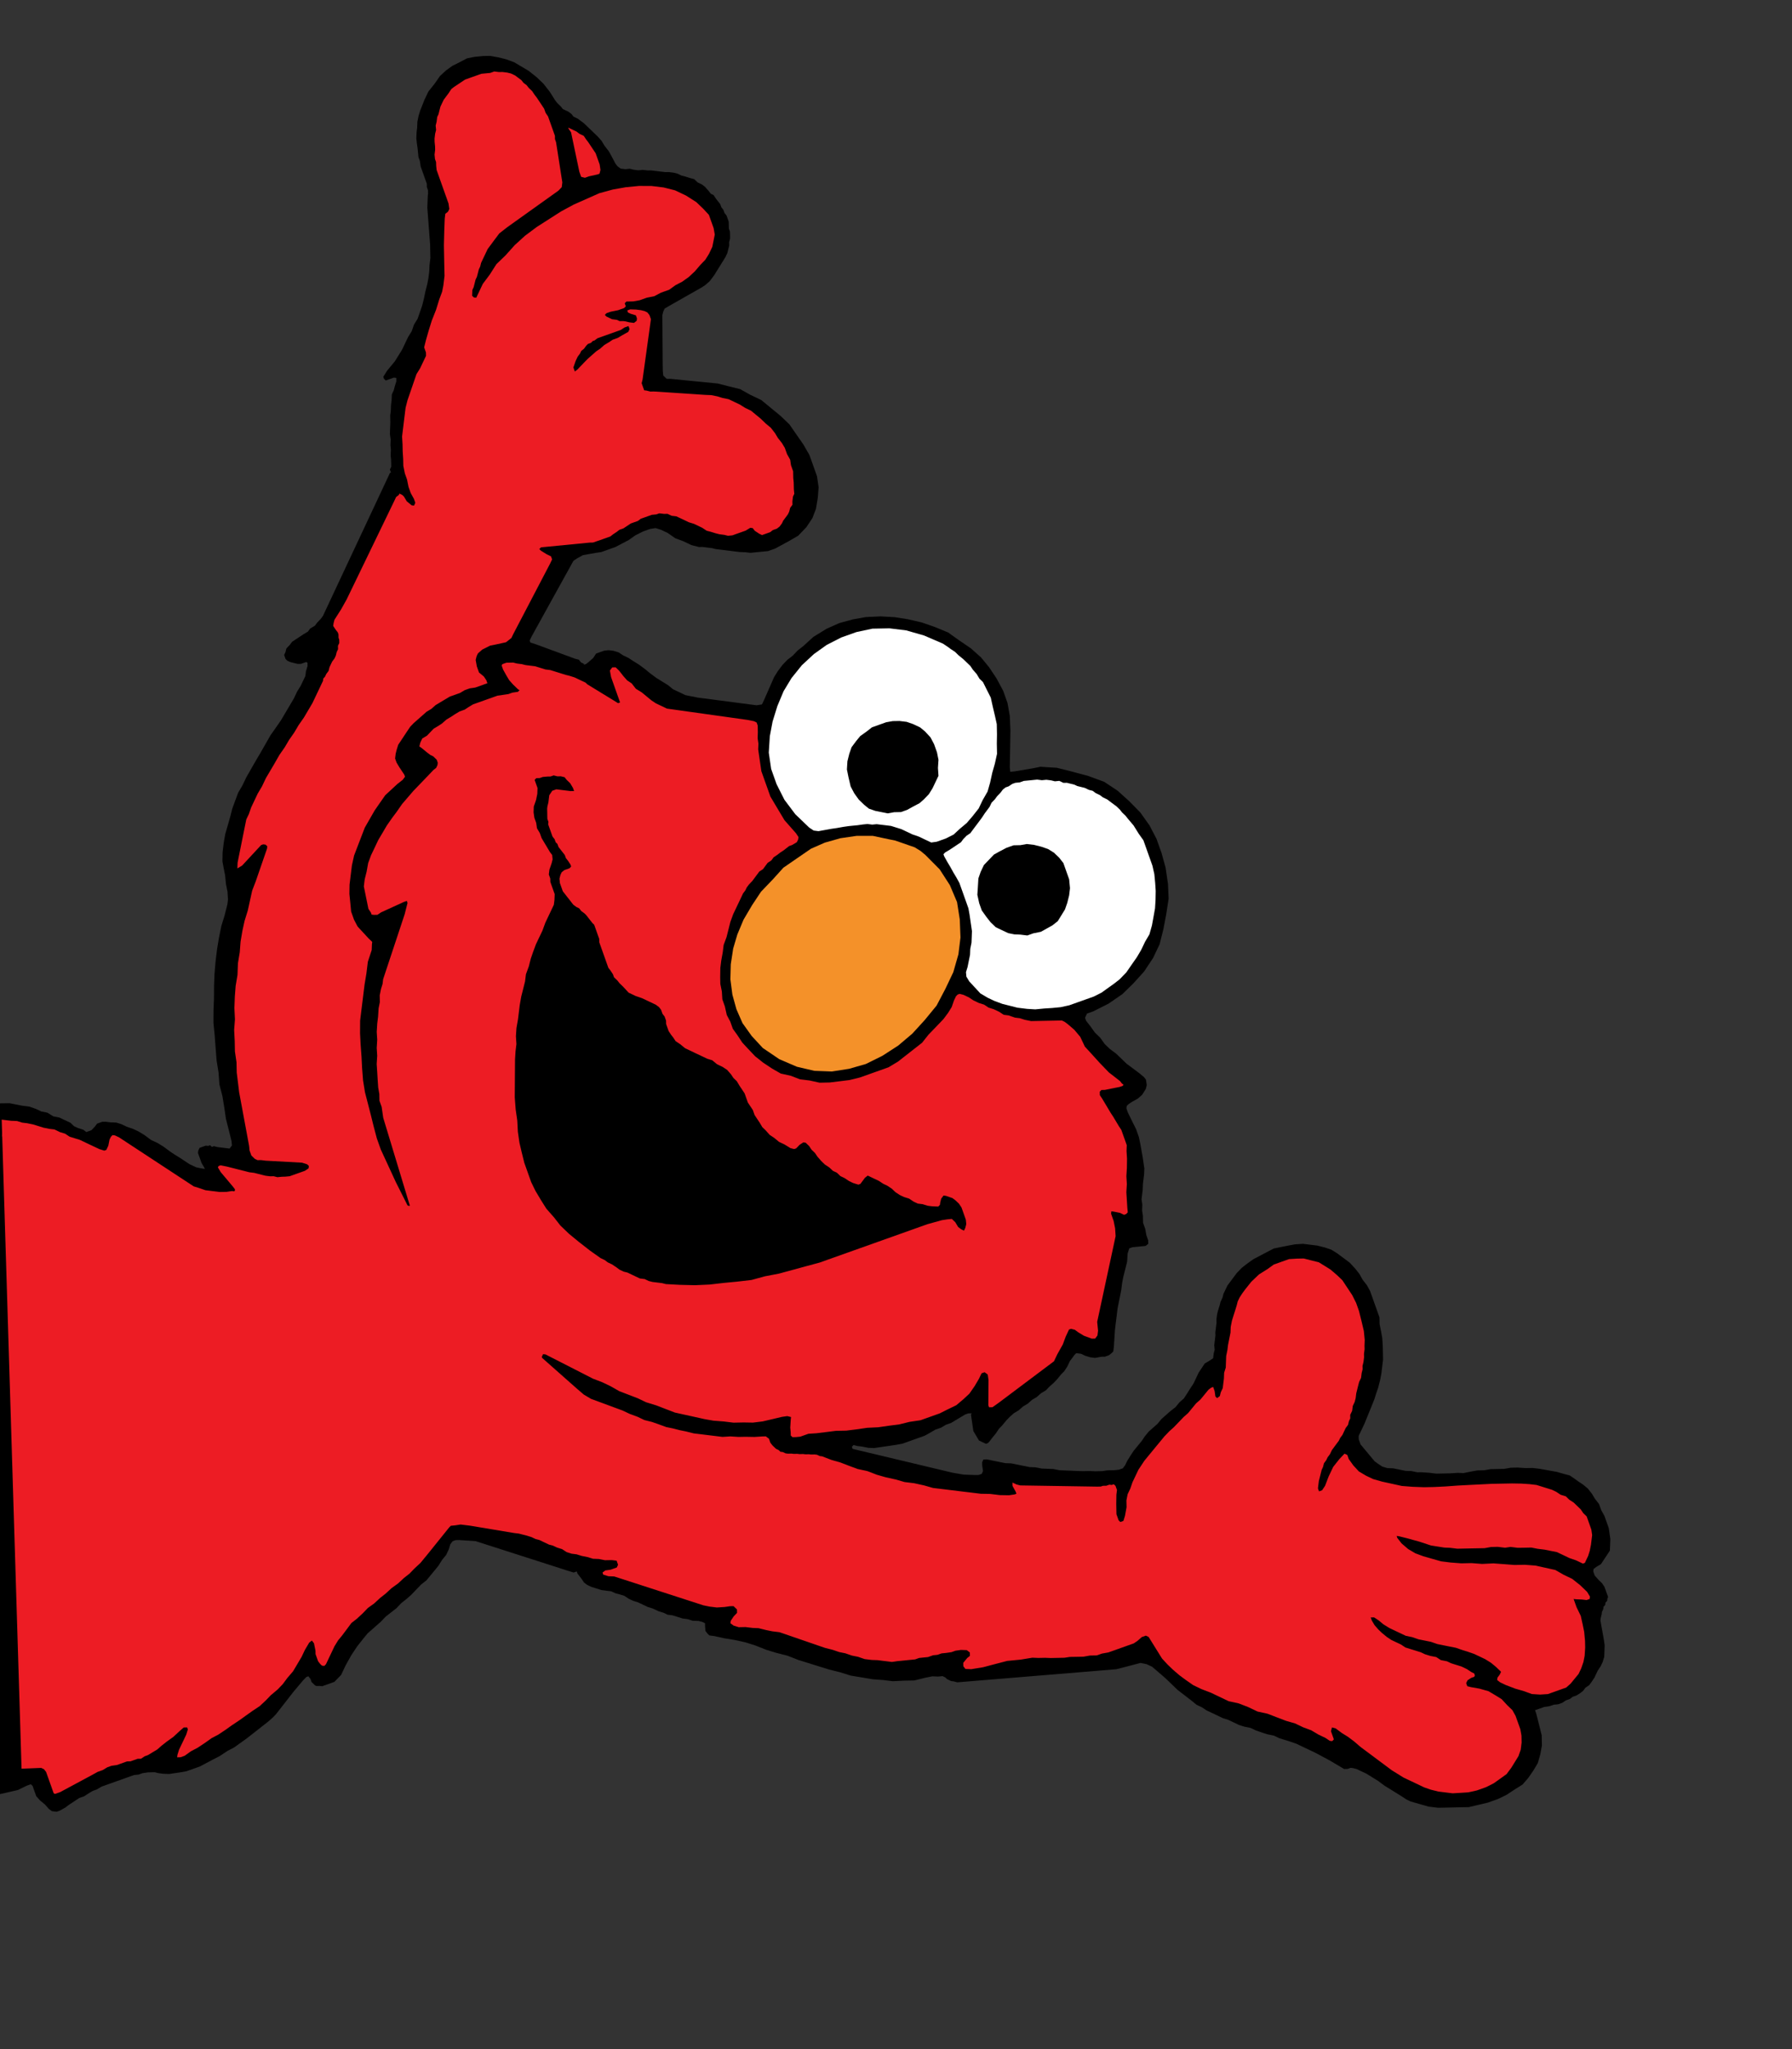 <?xml version="1.0" encoding="utf-8"?>
<!-- Generator: Adobe Illustrator 16.0.0, SVG Export Plug-In . SVG Version: 6.00 Build 0)  -->
<!DOCTYPE svg PUBLIC "-//W3C//DTD SVG 1.1//EN" "http://www.w3.org/Graphics/SVG/1.1/DTD/svg11.dtd">
<svg version="1.1" id="Layer_1" xmlns="http://www.w3.org/2000/svg" xmlns:xlink="http://www.w3.org/1999/xlink" x="0px" y="0px"
	 width="252px" height="288px" viewBox="0 0 252 288" enable-background="new 0 0 252 288" xml:space="preserve">
<rect x="0" y="0" width="252" height="288" fill="#333333" stroke="none"/>
<path d="M0,252.159l1.195-0.268l1.34-0.314l1.23-0.601l0.572-0.203l0.248,0.24l0.15,0.424l0.357,1.003l0.541,0.614l0.684,0.561
	l0.539,0.615l0.439,0.326l0.672,0.085l0.428-0.153l0.809-0.449l0.378-0.296l0.521-0.347l0.519-0.341l0.521-0.347l0.715-0.255
	l0.522-0.347l0.66-0.396l0.572-0.204l0.665-0.396l0.716-0.255l0.571-0.204l0.716-0.255l0.716-0.254l0.568-0.203l0.572-0.203
	l0.715-0.255l0.623-0.061l0.568-0.202l0.768-0.111l0.479-0.011l0.48-0.009l0.531,0.133l0.674,0.082l0.817,0.032l0.766-0.115
	l0.762-0.11l0.914-0.163l0.854-0.305l0.997-0.354l0.951-0.5l0.95-0.5l0.948-0.494l1.043-0.694l0.951-0.498l0.896-0.642l0.898-0.644
	l0.753-0.59l0.757-0.592l0.752-0.591l0.756-0.595l0.612-0.54l0.47-0.491l1.217-1.556l1.214-1.561l1.357-1.611l0.471-0.486
	l0.284-0.102l0.295,0.374l0.152,0.43l0.244,0.236l0.245,0.239l0.194,0.088l0.479-0.011l0.338,0.043l0.286-0.103l0.284-0.101
	l0.429-0.153l0.288-0.103l0.426-0.151l0.236-0.247l0.234-0.242l0.236-0.242l0.238-0.244l0.643-1.358l0.788-1.408l0.839-1.262
	l0.888-1.122l0.562-0.685l0.615-0.541l0.609-0.539l0.613-0.54l0.706-0.735l0.753-0.59l0.756-0.592l0.701-0.733l0.756-0.596
	l0.611-0.54l0.705-0.731l0.706-0.734l0.753-0.59l0.562-0.684l0.563-0.685l0.562-0.684l0.513-0.823l0.562-0.685l0.369-0.775
	l0.221-0.724l0.328-0.438l0.43-0.152l0.48-0.012l1.149,0.075l1.153,0.072l13.084,4.197l0.725,0.223l0.428-0.152l0,0l0.104,0.29
	l0.589,0.756l0.345,0.519l0.439,0.327l0.582,0.277l0.726,0.225l0.723,0.226l0.675,0.084l0.672,0.084l0.582,0.274l0.531,0.136
	l0.725,0.224l0.628,0.418l0.583,0.276l0.725,0.226l0.775,0.368l0.58,0.278l0.726,0.225l0.772,0.366l0.725,0.225l0.583,0.277
	l0.671,0.082l0.727,0.227l0.723,0.227l0.674,0.082l0.725,0.227l0.818,0.029l0.527,0.135l0.389,0.186l0.01,0.479l0.059,0.619
	l0.297,0.379l0.245,0.239l0.673,0.084l1.398,0.309l1.541,0.256l1.398,0.305l1.449,0.454l1.5,0.592l1.447,0.448l1.594,0.404
	l1.498,0.591l1.448,0.447l1.45,0.455l1.448,0.447l1.591,0.401l1.449,0.452l1.541,0.254l1.542,0.262l1.487,0.109l1.348,0.165
	l1.581-0.08l1.438-0.026l1.479-0.369l1.053-0.214l0.816,0.032l0.623-0.062l0.387,0.186l0.244,0.235l0.193,0.093l0.389,0.185
	l0.338,0.04l0.529,0.135l22.367-1.843l1.621-0.418l1.766-0.466l0.865,0.176l0.775,0.364l1.855,1.592l1.709,1.645l2,1.545
	l0.682,0.559l0.776,0.369l0.63,0.42l0.775,0.365l0.775,0.369l0.775,0.368l0.725,0.226l0.774,0.37l0.773,0.364l0.726,0.227
	l0.867,0.175l0.773,0.365l0.918,0.317l0.725,0.225l0.867,0.178l0.775,0.368l0.726,0.225l0.723,0.223l0.919,0.317l0.58,0.277
	l2.129,1.012l1.989,1.064l2.038,1.205l0.479-0.011l0.429-0.152l0.335,0.037l0.53,0.139l0.581,0.276l0.774,0.367l0.826,0.511
	l0.827,0.512l0.877,0.655l0.827,0.511l0.826,0.513l0.824,0.513l0.632,0.416l0.583,0.276l1.254,0.36l1.254,0.359l1.348,0.165
	l1.441-0.029l1.436-0.032l1.439-0.027l1.337-0.316l1.337-0.314l1.43-0.509l1.234-0.601l1.041-0.693l1.186-0.743l0.799-0.925
	l0.742-1.076l0.604-1.016l0.357-1.256l0.217-1.205l-0.028-1.438l-0.366-1.481l-0.416-1.62l-0.152-0.429l0.715-0.254l0.57-0.203
	l0.768-0.113l0.572-0.203l0.622-0.06l0.572-0.204l0.521-0.347l0.572-0.204l0.377-0.295l0.57-0.203l0.523-0.342l0.376-0.297
	l0.325-0.438l0.521-0.348l0.327-0.438l0.418-0.633l0.186-0.389l0.275-0.581l0.418-0.632l0.277-0.583l0.223-0.725l0.032-0.812
	l0.03-0.823l-0.111-0.762l-0.162-0.91l-0.164-0.907l-0.162-0.908l0.041-0.34l0.133-0.53l0.041-0.337l0.184-0.389l0.041-0.336
	l0.234-0.245l0.041-0.336l0.234-0.246l0.041-0.336l0.092-0.194l-0.102-0.287l-0.102-0.285l-0.152-0.426l-0.152-0.429l-0.347-0.521
	l-0.491-0.472l-0.541-0.613l-0.202-0.567l0.04-0.337l0.379-0.296l0.664-0.396l0.419-0.634l0.419-0.633l0.419-0.633l0.034-0.813
	l0.029-0.821l-0.109-0.762l-0.113-0.771l-0.305-0.855l-0.305-0.857l-0.449-0.809l-0.305-0.854l-0.59-0.757l-0.398-0.668l-0.59-0.753
	l-0.683-0.564l-0.632-0.419l-0.621-0.451l-0.628-0.417l-0.531-0.133l-1.254-0.359l-1.205-0.216l-1.206-0.217l-1.008-0.12
	l-0.958,0.019l-1.155-0.076l-0.957,0.022l-0.908,0.16l-0.958,0.019l-0.958,0.02l-0.909,0.161l-0.958,0.02l-0.907,0.162l-1.052,0.213
	l-0.817-0.031l-1.103,0.069l-0.958,0.019l-0.96,0.02l-1.01-0.125l-1.15-0.073l-0.48,0.011l-0.867-0.177l-0.814-0.027l-0.869-0.179
	l-0.867-0.177l-0.816-0.03l-0.723-0.222l-0.633-0.419l-0.438-0.328l-1.968-2.359l-0.102-0.286l-0.153-0.43l-0.01-0.479l0.368-0.775
	l0.459-0.971l1.373-3.385l0.224-0.725l0.317-0.915l0.268-1.062l0.173-0.868l0.123-1.011l0.122-1.01l-0.019-0.963l-0.019-0.955
	l-0.07-1.104l-0.164-0.91l-0.212-1.047l-0.02-0.961l-0.356-1.002l-0.305-0.855l-0.356-1l-0.306-0.857l-0.445-0.805l-0.592-0.758
	l-0.448-0.807l-0.591-0.754l-0.783-0.849l-0.879-0.655l-0.876-0.655l-0.827-0.513l-0.916-0.312l-1.061-0.267l-1.012-0.124
	l-1.01-0.125l-1.102,0.072l-0.907,0.164l-1.052,0.211l-1.051,0.215l-0.95,0.498l-0.948,0.5l-0.951,0.498l-0.898,0.639l-0.755,0.59
	l-0.704,0.735l-0.652,0.877l-0.654,0.877l-0.277,0.582l-0.277,0.579l-0.131,0.529l-0.275,0.582l-0.133,0.531l-0.227,0.726
	l-0.133,0.531l-0.082,0.67l0.01,0.48l-0.083,0.673l-0.085,0.67l0.011,0.481l-0.083,0.675l-0.082,0.673l0.061,0.619l-0.135,0.53
	l-0.083,0.676l-0.521,0.347l-0.664,0.397l-0.418,0.633l-0.421,0.629l-0.368,0.775l-0.369,0.775l-0.418,0.629l-0.515,0.827
	l-0.419,0.634l-0.613,0.54l-0.561,0.683l-0.755,0.592l-0.612,0.541l-0.614,0.545l-0.562,0.68l-0.615,0.541l-0.611,0.541
	l-0.563,0.684l-0.42,0.632l-0.562,0.684l-0.561,0.684l-0.42,0.634l-0.512,0.824l-0.275,0.579l-0.328,0.438l-0.57,0.203l-0.623,0.064
	l-0.957,0.02l-0.766,0.111l-0.959,0.02l-0.816-0.035l-0.959,0.019l-0.814-0.029l-0.818-0.036l-0.816-0.031l-0.816-0.032
	l-0.867-0.175l-0.817-0.031l-0.816-0.033l-0.87-0.174l-0.814-0.032l-0.87-0.172l-0.868-0.177l-0.869-0.175l-0.814-0.027
	l-0.867-0.174l-0.867-0.176l-0.871-0.179l-0.477,0.013l-0.184,0.389l0.01,0.479l0.112,0.767l-0.185,0.388l-0.427,0.152l-0.48,0.009
	l-1.63-0.06l-1.543-0.261l-13.545-3.228l-0.529-0.134l-0.102-0.285l0.234-0.246l0.531,0.134l0.674,0.083l0.867,0.175l0.816,0.032
	l0.765-0.111l0.765-0.111l0.766-0.111l0.764-0.114l0.908-0.162l0.714-0.254l0.857-0.305l0.856-0.306l0.715-0.255l0.805-0.447
	l0.668-0.395l0.856-0.305l0.665-0.398l0.715-0.254l0.665-0.398l0.663-0.396l0.665-0.398l0.427-0.152l0.479-0.008l-0.092,0.193
	l0.112,0.766l0.111,0.766l0.113,0.766l0.396,0.666l0.398,0.664l0.582,0.277l0.389,0.184l0.283-0.101l0.236-0.247l0.326-0.438
	l0.562-0.683l0.419-0.634l0.471-0.49l0.562-0.682l0.47-0.49l0.611-0.541l0.664-0.396l0.612-0.541l0.664-0.397l0.612-0.54
	l0.664-0.396l0.611-0.542l0.665-0.394l0.468-0.492l0.613-0.542l0.471-0.489l0.561-0.684l0.471-0.488l0.42-0.633l0.367-0.776
	l0.327-0.435l0.327-0.439l0.234-0.244l0.338,0.041l0.334,0.038l0.582,0.276l0.725,0.225l0.674,0.084l0.908-0.163l0.479-0.008
	l0.572-0.203l0.375-0.297l0.234-0.244l0.084-0.675l0.074-1.15l0.072-1.149l0.12-1.015l0.126-1.007l0.121-1.011l0.172-0.867
	l0.176-0.868l0.174-0.87l0.124-1.004l0.17-0.873l0.269-1.059l0.264-1.062l0.072-1.153l0.229-0.721l0.428-0.152l0.621-0.064
	l0.623-0.062l0.623-0.06l0.377-0.297l-0.01-0.48l-0.252-0.71l-0.166-0.913l-0.305-0.855l-0.02-0.961l-0.113-0.766l0.031-0.816
	l-0.111-0.766l0.084-0.67l0.082-0.676l0.032-0.818l0.082-0.673l0.081-0.675l0.034-0.812l-0.112-0.766l-0.111-0.766l-0.164-0.912
	l-0.162-0.907l-0.213-1.048l-0.406-1.145l-0.551-1.096l-0.601-1.236l-0.202-0.568l0.04-0.336l0.235-0.246l0.521-0.347l0.807-0.448
	l0.611-0.54l0.514-0.823l0.133-0.531l-0.112-0.767l-0.296-0.378l-0.682-0.562l-0.877-0.657l-0.877-0.65l-0.734-0.711l-0.732-0.701
	l-0.879-0.655l-0.732-0.706l-0.641-0.896l-0.732-0.706l-0.645-0.9l-0.59-0.753l-0.152-0.43l0.274-0.581l0.856-0.305l2.184-1.101
	l1.942-1.335l1.552-1.52l1.502-1.659l1.258-1.898l0.922-1.936l0.531-2.124l0.393-2.069l0.341-2.212l-0.091-2.065l-0.335-2.294
	l-0.569-2.051l-0.711-1.998L161.642,116l-1.281-1.798l-1.521-1.552l-1.66-1.504l-1.896-1.256l-2.225-0.819l-2.316-0.625l-1.06-0.267
	l-1.06-0.267l-1.154-0.069l-1.152-0.076l-1.051,0.216l-2.58,0.434l-0.623,0.064l-0.061-0.625l0.088-5.183l-0.089-2.062l-0.323-1.814
	l-0.611-1.716l-0.947-1.757l-1.041-1.562l-1.127-1.366l-1.416-1.266l-1.704-1.166l-1.509-1.072l-1.885-0.778l-1.836-0.635
	l-1.928-0.442l-1.876-0.298l-1.968-0.105l-2.061,0.092l-1.816,0.324l-1.91,0.518l-1.808,0.805l-1.849,1.139l-1.458,1.324
	l-0.755,0.592l-0.705,0.733l-0.755,0.591l-0.704,0.735l-0.653,0.875l-0.511,0.826l-1.422,3.246l-0.277,0.576l-0.764,0.115
	l-8.271-1.081l-0.869-0.174l-0.867-0.174L95.6,97.325l-0.967-0.458l-0.685-0.563l-0.827-0.512l-0.825-0.511l-0.878-0.652
	l-0.682-0.564l-0.875-0.651l-0.828-0.512l-0.63-0.419l-0.775-0.37l-0.632-0.418l-0.726-0.225l-0.675-0.083l-0.622,0.061
	l-0.571,0.203l-0.572,0.204l-0.42,0.632l-0.611,0.541l-0.377,0.294l-0.287,0.102l-0.051-0.142l-0.387-0.186l-0.295-0.378
	l-0.531-0.134l-5.557-2.046l-0.726-0.226l-0.101-0.284l0.274-0.581l5.878-10.623l0.521-0.348l0.806-0.447l0.907-0.163l0.908-0.161
	l0.768-0.113l0.999-0.355l0.999-0.355l0.951-0.498l0.95-0.501l0.897-0.641l1.092-0.551l1.002-0.356l0.766-0.111l0.725,0.227
	l0.968,0.458l1.072,0.745l1.11,0.41l1.162,0.552l1.061,0.268l0.48-0.012l0.674,0.084l0.675,0.084l0.528,0.134l0.674,0.081
	l0.674,0.081l0.673,0.084l0.675,0.086l0.674,0.082l0.814,0.03l0.674,0.081l0.623-0.061l0.623-0.06l0.621-0.061l0.623-0.062
	l0.428-0.152l0.571-0.204l1.756-0.949l1.47-0.845l1.174-1.223l0.84-1.265l0.5-1.305l0.257-1.542l0.114-1.488l-0.223-1.532
	l-0.508-1.429l-0.56-1.57l-0.847-1.47l-0.986-1.419l-0.984-1.418l-1.227-1.174l-1.365-1.124l-1.364-1.122l-1.552-0.738l-1.406-0.79
	l-1.59-0.396l-1.592-0.401l-6.674-0.657l0,0l-0.479,0.01l-0.244-0.235l-0.246-0.236l-0.061-0.623l-0.02-0.958l-0.045-6.908
	l0.135-0.529l0.184-0.388l0.664-0.396l4.553-2.584l0.521-0.346l0.612-0.54l0.655-0.878l0.511-0.828l0.513-0.824l0.511-0.825
	l0.278-0.583l0.133-0.529l0.133-0.53l-0.01-0.478l0.133-0.53l-0.01-0.479l-0.009-0.478l-0.151-0.426l-0.012-0.48l-0.01-0.479
	l-0.152-0.429l-0.152-0.429l-0.295-0.375L101.73,29.5l-0.295-0.379l-0.151-0.426l-0.296-0.377l-0.295-0.378l-0.346-0.521
	l-0.387-0.185l-0.295-0.379l-0.539-0.612l-0.441-0.33l-0.582-0.275l-0.487-0.467l-0.528-0.134l-0.725-0.226l-0.529-0.134
	l-0.58-0.276l-0.531-0.134l-0.674-0.083l-0.479,0.009l-0.674-0.08l-0.673-0.083l-0.674-0.081l-0.479,0.008l-0.674-0.081l-0.623,0.06
	L89.1,23.853l-0.529-0.135l-0.622,0.061l-0.673-0.082l-0.439-0.328l-0.294-0.378l-0.499-0.95l-0.447-0.806l-0.59-0.754l-0.396-0.664
	l-0.541-0.614l-0.49-0.47l-0.49-0.472l-0.49-0.469l-0.488-0.469l-0.439-0.328l-0.438-0.325l-0.581-0.275l-0.296-0.381l-0.438-0.322
	l-0.389-0.184l-0.387-0.185l-0.297-0.378l-0.243-0.235l-0.244-0.237l-0.296-0.376l-0.744-1.183l-0.887-1.135l-0.978-0.937
	l-1.122-0.891l-1.02-0.604l-1.02-0.601l-1.111-0.411L70.12,8.069l-1.204-0.216l-0.958,0.019l-1.245,0.123L65.66,8.207l-0.947,0.499
	l-1.094,0.548l-0.898,0.645l-0.848,0.783l-0.744,1.071l-0.891,1.12l-0.551,1.161l-0.594,1.5l-0.225,0.724l-0.175,0.865l-0.032,0.818
	l-0.08,0.674l-0.033,0.815l0.061,0.625l0.111,0.763l0.062,0.623l0.061,0.624l0.203,0.571l0.111,0.765l0.154,0.431l0.203,0.571
	l0.203,0.57l0.152,0.43l0.152,0.43l0.01,0.477l0.153,0.43l0.009,0.478l-0.039,0.338l-0.064,1.632l0.132,1.724l0.132,1.722
	l0.13,1.723l0.019,0.961l0.02,0.958l-0.122,1.008l-0.032,0.818l-0.125,1.008l-0.172,0.869l-0.268,1.062l-0.175,0.867l-0.266,1.062
	l-0.317,0.918L58.728,44.8l-0.51,0.827L57.9,46.547l-0.512,0.826l-0.368,0.774l-0.46,0.968l-0.512,0.827l-0.512,0.826l-0.562,0.683
	l-0.564,0.686l-0.511,0.825L54,53.245l0.246,0.235l0.57-0.204l0.573-0.204l0.337,0.042l0.009,0.479l-0.226,0.726l-0.135,0.531
	l-0.273,0.582l-0.033,0.815l-0.082,0.672l-0.032,0.818l-0.081,0.674l0.018,0.958l-0.031,0.814l-0.032,0.817l0.112,0.766
	l-0.033,0.816l0.062,0.622l-0.033,0.817l0.062,0.623l0.01,0.479l0.01,0.477L54.83,65.99l0.152,0.43l-0.143,0.051l-9.428,20.1
	l-0.327,0.438l-0.47,0.487l-0.323,0.441l-0.665,0.395l-0.328,0.442l-0.662,0.396l-0.521,0.345l-0.52,0.345l-0.523,0.347
	l-0.326,0.438l-0.471,0.489l-0.135,0.531l-0.184,0.389l0.102,0.284l0.102,0.286l0.246,0.238l0.385,0.183l0.534,0.135l0.526,0.131
	l0.48-0.009l0.429-0.153l0.286-0.102l0.193,0.091l0.01,0.481l-0.226,0.724l-0.082,0.675l-0.277,0.579l-0.37,0.775l-0.51,0.824
	l-0.459,0.971l-0.604,1.02l-0.603,1.023l-0.601,1.018l-0.746,1.074l-0.75,1.068l-0.693,1.217l-0.693,1.211l-0.604,1.021
	l-0.694,1.209l-0.695,1.215l-0.555,1.16l-0.6,1.02l-0.412,1.111l-0.408,1.111l-0.268,1.062l-0.357,1.253l-0.362,1.254l-0.214,1.205
	l-0.162,1.348l-0.025,1.296l0.164,0.907l0.213,1.051l0.121,1.246l0.213,1.053l0.07,1.103l-0.083,0.672l-0.398,1.593l-0.45,1.448
	l-0.35,1.734l-0.254,1.539l-0.207,1.684l-0.156,1.824l-0.062,1.635l-0.012,1.773l-0.064,1.633l-0.011,1.775l0.181,1.865l0.13,1.725
	l0.134,1.723l0.271,1.673l0.131,1.722l0.417,1.625l0.274,1.672l0.221,1.529l0.416,1.623l0.367,1.48l0.062,0.621l-0.328,0.438
	l-0.335-0.039l-1.009-0.125l-0.336-0.041l-0.53-0.129l-0.286,0.102l-0.246-0.239l-0.287,0.103l-0.336-0.038l-0.281,0.101
	l-0.144,0.051l-0.288,0.103l-0.141,0.05l-0.094,0.191l-0.092,0.193l-0.042,0.338l0.05,0.142l0.153,0.429l0.153,0.43l0.152,0.429
	l0.397,0.661l0.051,0.144l-0.338-0.042l-0.866-0.172l-0.387-0.184l-0.582-0.276l-0.631-0.419l-0.634-0.422l-0.825-0.508
	l-0.631-0.422l-0.875-0.653l-0.828-0.512l-0.969-0.46l-0.877-0.651l-0.828-0.513l-0.773-0.367l-0.916-0.317l-0.775-0.366
	l-0.725-0.227l-0.818-0.031l-0.674-0.082l-0.477,0.008l-0.715,0.254l-0.328,0.439l-0.471,0.49l-0.283,0.101l-0.43,0.153l-0.44-0.326
	l-0.722-0.229l-0.58-0.271l-0.49-0.472l-0.775-0.364l-0.775-0.368l-0.867-0.174l-0.826-0.512l-0.865-0.175l-0.777-0.369
	l-0.918-0.315L3.1,155.402l-0.871-0.172l-0.867-0.173L0,155.075"/>
<path fill="#ED1C24" d="M0.238,157.363l0.67,0.083l0.674,0.081l0.817,0.033l0.725,0.225l0.673,0.08l0.865,0.176l0.725,0.225
	l0.725,0.227l0.867,0.173l0.674,0.079l0.775,0.371l0.724,0.222l0.634,0.421l0.723,0.227l0.725,0.223l0.773,0.369l0.58,0.277
	l0.58,0.271l0.777,0.371l0.725,0.225l0.286-0.102l0.275-0.581l0.173-0.866l0.186-0.386l0.236-0.247l0.34,0.042l0.576,0.272
	l10.504,6.89l0.725,0.224l0.916,0.316l1.01,0.125l1.008,0.123l0.959-0.018l0.767-0.113l0.337,0.043l0.092-0.195l-0.051-0.142
	l-0.295-0.379l-0.836-0.993l-0.835-0.989l-0.399-0.667l0.094-0.191l0.286-0.102l0.865,0.173l0.532,0.134l0.53,0.133l0.526,0.135
	l0.531,0.134l0.531,0.134l0.529,0.135l0.672,0.082l0.531,0.133l0.531,0.135l0.527,0.134l0.675,0.083l0.479-0.011l0.527,0.134
	l0.623-0.061l0.479-0.013l0.622-0.059l0.571-0.204l0.428-0.151l0.573-0.204l0.571-0.203l0.518-0.348l0.041-0.336l-0.244-0.232
	l-0.721-0.23l-5.094-0.277l-0.674-0.083l-0.477,0.008l-0.39-0.184l-0.243-0.235l-0.244-0.236l-0.102-0.285l-0.152-0.426
	l-0.061-0.623l-1.4-7.549l-0.171-1.392l-0.173-1.386l-0.029-1.438l-0.223-1.53l-0.027-1.438l-0.082-1.582l0.113-1.489l-0.078-1.582
	l0.062-1.631l0.115-1.49l0.258-1.541l0.062-1.633l0.257-1.54l0.112-1.49l0.26-1.539l0.307-1.398l0.451-1.451l0.307-1.396
	l0.307-1.396l0.502-1.308l1.586-4.59l0.039-0.336l-0.242-0.233l-0.339-0.041l-0.284,0.101l-2.676,2.885l-0.666,0.397l0,0
	l0.032-0.817l1.046-5.2l0.176-0.867l0.369-0.775l0.318-0.917l0.459-0.97l0.459-0.97l0.604-1.019l0.55-1.16L38,108.335l0.602-1.021
	l0.695-1.214l0.746-1.072l0.6-1.02l0.747-1.072l0.601-1.02l0.748-1.069l0.604-1.023l0.6-1.018l0.461-0.972l0.461-0.968l0.367-0.774
	l0.188-0.388l0.039-0.336l0.236-0.246l0.184-0.388l0.326-0.439l0.136-0.531l0.181-0.385l0.186-0.389l0.327-0.44l0.183-0.387
	l0.135-0.532l0.183-0.387l-0.009-0.478l0.184-0.39l-0.008-0.477l-0.092-0.257l-0.009-0.477l-0.102-0.286l-0.296-0.379l-0.347-0.521
	l0.042-0.335l0.133-0.532l0.928-1.456l0.789-1.41l6.678-13.804l0.275-0.583l0.379-0.292l0.09-0.195l0.39,0.187l0.243,0.235
	l0.398,0.661l0.682,0.564l0.338,0.042l0.182-0.392l-0.202-0.569l-0.446-0.807l-0.306-0.857l-0.214-1.051l-0.304-0.853l-0.214-1.054
	l-0.021-0.959l-0.069-1.105l-0.019-0.954l-0.068-1.104l0.123-1.007l0.123-1.012l0.123-1.007l0.124-1.011l0.269-1.058l0.316-0.92
	l0.317-0.917l0.315-0.922l0.318-0.917l0.512-0.827l0.367-0.776l0.461-0.97l-0.01-0.48l-0.152-0.425l-0.102-0.286l0.267-1.06
	l0.358-1.255l0.451-1.448l0.593-1.501l0.449-1.448l0.411-1.11l0.172-0.868l0.166-1.349l-0.043-1.919l-0.045-2.398l0.053-2.109
	l0.063-1.635l0.083-0.674l0.376-0.293l0.185-0.386l-0.111-0.769l-0.407-1.143l-0.356-1.001l-0.408-1.146l-0.355-1.002l-0.151-0.424
	l-0.062-0.624l-0.012-0.479l-0.152-0.43l-0.061-0.622l0.081-0.672l-0.01-0.48l-0.062-0.621l-0.01-0.48l0.081-0.674l0.135-0.532
	l-0.061-0.62l0.132-0.533l0.084-0.672l0.184-0.386l0.133-0.531l0.135-0.532l0.274-0.581l0.187-0.386l0.324-0.441l0.329-0.434
	l0.419-0.633l0.377-0.296l0.521-0.346l0.52-0.346l0.52-0.347l0.572-0.204l0.427-0.152l0.717-0.255l0.569-0.203l0.623-0.06
	l0.623-0.06l0.571-0.204l0.674,0.083l0.478-0.012l0.676,0.085l0.529,0.129l0.58,0.277l0.438,0.33l0.439,0.324l0.295,0.378
	l0.438,0.325l0.295,0.378l0.492,0.472l0.346,0.521l0.294,0.375l0.347,0.522l0.346,0.521l0.346,0.521l0.203,0.573l0.348,0.521
	l0.203,0.57l0.203,0.571l0.203,0.571l0.152,0.429l0.205,0.574l0.007,0.474l0.153,0.43l0.881,5.643l-0.081,0.676l-0.471,0.489
	l-7.188,5.133l-0.378,0.295l-0.376,0.296l-0.377,0.292l-0.328,0.443l-0.328,0.433l-0.325,0.44l-0.326,0.437l-0.327,0.441
	l-0.184,0.389l-0.275,0.58l-0.184,0.387l-0.277,0.583l-0.133,0.529l-0.185,0.386l-0.134,0.528L67.06,38.92l-0.185,0.388l-0.133,0.53
	l-0.135,0.528l-0.184,0.39l-0.033,0.816l0.245,0.235l0.335,0.04l0.278-0.581l0.642-1.357l0.982-1.313l0.93-1.459l1.316-1.273
	l1.268-1.414l1.459-1.326l1.654-1.233l1.705-1.089l1.705-1.091l1.756-0.949l1.808-0.803l1.808-0.803l1.908-0.52l1.816-0.321
	l1.869-0.18l1.773,0.009l1.682,0.205l1.592,0.401l1.551,0.736l1.457,0.929l0.979,0.942l0.783,0.844l0.357,1.004l0.305,0.857
	l0.162,0.905l-0.173,0.868l-0.175,0.868l-0.461,0.968l-0.511,0.825l-0.704,0.733l-0.798,0.931l-0.847,0.784l-0.899,0.642
	l-0.95,0.497L94.1,40.725l-1.145,0.407l-0.949,0.501l-1.05,0.21L89.954,42.2l-0.907,0.162l-0.959,0.018l-0.235,0.247l0.05,0.14
	l0.102,0.284l-0.236,0.246l-0.857,0.305l-1.053,0.213l-0.571,0.203l-0.235,0.246l0.243,0.234l0.39,0.185l0.387,0.186l0.674,0.083
	l0.389,0.183l0.479-0.008l0.337,0.04l0.528,0.132l0.674,0.085l0.378-0.296l0.04-0.336l-0.152-0.429l-0.725-0.223l-0.389-0.186
	l-0.1-0.282l0.427-0.152l0.815,0.028l0.674,0.085l0.527,0.132l0.388,0.186l0.295,0.378l0.204,0.571l-1.172,8.467l-0.133,0.531
	l0.102,0.288l0.152,0.426l0.102,0.286l0.337,0.04l0.53,0.136l0.479-0.011l7.252,0.479l0.815,0.031l0.866,0.172l0.725,0.224
	l0.867,0.176l0.775,0.369l0.775,0.368l0.826,0.511l0.775,0.367l0.684,0.564l0.682,0.562l0.735,0.706l0.682,0.563l0.59,0.757
	l0.396,0.661l0.591,0.756l0.397,0.663l0.306,0.857l0.447,0.807l0.111,0.765l0.305,0.856l0.01,0.481l0.01,0.478l0.062,0.624
	l0.01,0.479l0.01,0.478l0.062,0.624l-0.184,0.387l-0.084,0.675l0.01,0.478l-0.326,0.439l-0.133,0.531l-0.187,0.385l-0.325,0.439
	l-0.328,0.438l-0.184,0.388l-0.324,0.441l-0.379,0.295l-0.572,0.204l-0.377,0.294l-0.57,0.203l-0.572,0.204l-0.387-0.183
	l-0.633-0.417l-0.295-0.379l-0.336-0.043l-0.662,0.399l-0.572,0.204l-0.715,0.254l-0.571,0.204l-0.624,0.059l-0.526-0.128
	l-0.675-0.085l-0.533-0.136l-0.723-0.222l-0.529-0.135l-0.633-0.417l-0.58-0.278l-0.579-0.276l-0.726-0.223l-0.58-0.278
	l-0.578-0.274l-0.582-0.275l-0.675-0.084l-0.579-0.273l-0.48,0.009l-0.672-0.082l-0.428,0.152l-0.624,0.059l-0.427,0.152
	l-0.572,0.204l-0.57,0.203l-0.377,0.297l-0.572,0.203l-0.43,0.153l-0.521,0.345l-0.522,0.346l-0.571,0.204l-0.377,0.292
	l-0.521,0.348l-0.377,0.294l-0.571,0.203l-0.43,0.153l-0.572,0.204L83.827,76.1l-0.429,0.152l-0.479,0.011l-6.225,0.606l-0.62,0.061
	l-0.237,0.245l0.244,0.233l0.826,0.511l0.58,0.278l0.152,0.428l-0.275,0.577l-5.173,9.894l-0.278,0.577l-0.755,0.595l-1.194,0.265
	l-1.049,0.214l-1.094,0.549l-0.613,0.54l-0.184,0.39l-0.133,0.527l0.162,0.907l0.306,0.859l0.683,0.563l0.346,0.521l0.152,0.426
	l-0.285,0.102l-0.715,0.254l-0.715,0.254l-0.765,0.112l-0.716,0.254l-0.662,0.396l-0.715,0.254l-0.714,0.254l-0.664,0.397
	l-0.663,0.396l-0.664,0.398L60.65,99.64l-0.664,0.395l-0.611,0.543l-0.612,0.538l-0.612,0.541l-0.47,0.494l-0.421,0.627l-0.42,0.632
	l-0.418,0.633l-0.42,0.629l-0.227,0.726l-0.133,0.532l-0.082,0.672l0.204,0.572l0.396,0.664l0.346,0.521l0.347,0.52l0.103,0.288
	l-0.326,0.438l-0.756,0.591l-0.846,0.785l-0.85,0.784l-0.748,1.07l-0.742,1.07l-0.697,1.213l-0.695,1.212l-0.5,1.303l-0.502,1.306
	l-0.5,1.306l-0.308,1.397l-0.166,1.346l-0.165,1.349l-0.021,1.297l0.125,1.243l0.12,1.244l0.407,1.146l0.5,0.951l0.781,0.85
	l0.784,0.844l0.493,0.471l-0.04,0.337l-0.034,0.816l-0.541,1.643l-0.208,1.684l-0.257,1.539l-0.207,1.685l-0.209,1.682l-0.205,1.685
	l-0.01,1.773l0.08,1.582l0.127,1.725l0.08,1.579l0.133,1.722l0.271,1.678l0.418,1.619l0.418,1.621l0.365,1.479l0.467,1.765
	l0.56,1.574l0.703,1.52l0.702,1.52l0.699,1.519l1.65,3.279l0.193,0.091l0,0l0.143-0.05l-0.051-0.143l-3.699-12.204l-0.111-0.766
	l-0.111-0.768l-0.305-0.854l-0.02-0.96l-0.16-0.905l-0.074-1.104l-0.066-1.103l-0.072-1.102l0.072-1.154l-0.067-1.103l0.069-1.152
	l-0.068-1.1l0.071-1.155l0.12-1.007l0.074-1.153l0.174-0.868l-0.018-0.96l0.174-0.868l0.223-0.72l0.083-0.674l3.028-9.131
	l0.268-1.059l0.135-0.528l-0.102-0.288l-0.43,0.153l-3.186,1.458l-0.52,0.344l-0.478,0.01l-0.337-0.042l-0.102-0.286l-0.348-0.522
	l-0.213-1.052l-0.215-1.047l-0.213-1.051l0.122-1.011l0.268-1.06l0.216-1.206l0.408-1.109l0.464-0.97l0.55-1.164l0.604-1.019
	l0.599-1.021l0.748-1.07l0.655-0.876l0.743-1.071l0.797-0.928l0.799-0.929l0.705-0.73l0.707-0.734l0.703-0.733l0.704-0.737
	l0.376-0.293l0.186-0.388l0.041-0.337l-0.152-0.43l-0.244-0.234l-0.244-0.235l-0.389-0.187l-0.438-0.322l-0.682-0.564l-0.439-0.325
	l0.135-0.531l0.275-0.58l0.662-0.396l0.471-0.49l0.469-0.491l0.666-0.395l0.522-0.347l0.612-0.542l0.664-0.396l0.521-0.345
	l0.662-0.397l0.715-0.254l0.521-0.345l0.662-0.399l0.715-0.254l0.715-0.254l0.715-0.254l0.57-0.203l0.715-0.255l0.766-0.11
	l0.766-0.112l0.571-0.204l0.767-0.111l0.234-0.245l-0.192-0.091l-0.733-0.706l-0.539-0.61l-0.398-0.667l-0.449-0.806l-0.203-0.572
	l0.093-0.194l0.571-0.203l0.479-0.009l0.48-0.01l0.529,0.134l0.674,0.083l0.531,0.133l0.672,0.083l0.674,0.084l0.725,0.225
	l0.725,0.224l0.672,0.083l0.723,0.224l0.725,0.226l0.725,0.226l0.527,0.131l0.725,0.228l0.58,0.275l0.387,0.185l0.582,0.274
	l0.245,0.237l3.497,2.138l0.825,0.513l0.285-0.102l-0.255-0.716L85.93,95.15l-0.162-0.908l0.326-0.438l0.479-0.012l0.49,0.471
	l0.297,0.379l0.294,0.378l0.542,0.61l0.629,0.418l0.594,0.757l0.826,0.509l0.68,0.561l0.684,0.563l0.631,0.419l0.582,0.277
	l0.581,0.275l0.389,0.185l11.352,1.592l0.868,0.175l0.389,0.186l0.152,0.427l0.018,0.959l-0.029,0.815l0.11,0.764l-0.032,0.818
	l0.111,0.766l0.111,0.765l0.113,0.765l0.112,0.766l0.254,0.713l0.253,0.713l0.256,0.716l0.254,0.715l0.254,0.715l0.396,0.661
	l0.396,0.666l0.396,0.664l0.396,0.662l0.398,0.665l0.54,0.612l0.538,0.613l0.542,0.613l0.345,0.521l-0.039,0.336l-0.186,0.387
	l-0.664,0.399l-0.426,0.152l-0.377,0.294l-0.379,0.295l-0.521,0.344l-0.377,0.295l-0.521,0.347l-0.325,0.438l-0.521,0.346
	l-0.327,0.439l-0.324,0.441l-0.521,0.344l-0.328,0.439l-0.326,0.439l-0.325,0.438l-0.47,0.491l-0.325,0.438l-0.185,0.387
	l-0.326,0.438l-0.277,0.583l-0.182,0.387l-0.461,0.968l-0.461,0.966l-0.408,1.113l-0.266,1.063l-0.268,1.06l-0.408,1.111
	l-0.124,1.008l-0.216,1.204l-0.125,1.009l-0.02,1.297l0.018,0.959l0.215,1.053l0.068,1.102l0.355,1l0.266,1.195l0.497,0.946
	l0.356,1.003l0.643,0.895l0.691,1.045l0.784,0.849l1.03,1.083l1.12,0.889l1.265,0.839l1.211,0.692l1.399,0.312l1.306,0.498
	l1.348,0.166l1.398,0.309l1.438-0.03l1.39-0.17l1.389-0.172l1.479-0.366l1.428-0.509l1.287-0.458l1.285-0.457l1.326-0.795
	l1.135-0.888l1.133-0.886l1.133-0.887l0.891-1.123l0.704-0.73l0.704-0.734l0.703-0.734l0.654-0.876l0.51-0.825l0.318-0.92
	l0.277-0.58l0.236-0.243l0.285-0.102l0.528,0.134l0.774,0.364l0.631,0.42l0.773,0.366l0.727,0.229l0.631,0.416l0.723,0.227
	l0.777,0.368l0.631,0.419l0.675,0.084l0.915,0.314l0.675,0.083l0.724,0.226l0.867,0.175l1.439-0.028l1.439-0.028l1.438-0.028
	l0.389,0.185l0.439,0.327l0.926,0.794l0.834,0.993l0.652,1.375l0.782,0.85l1.326,1.463l1.272,1.316l1.561,1.213l0.295,0.379
	l0.193,0.092l-0.092,0.195l-0.428,0.152l-1.052,0.213l-1.05,0.212l-0.48,0.01l-0.234,0.245l0.012,0.48l0.344,0.517l0.398,0.665
	l0.396,0.664l0.397,0.665l0.346,0.521l0.397,0.665l0.397,0.665l0.346,0.521l0.254,0.712l0.256,0.719l0.254,0.716l-0.031,0.812
	l0.068,1.105l-0.02,1.297l-0.071,1.15l0.069,1.104l-0.073,1.15l0.071,1.102l0.068,1.105l0.061,0.619l-0.236,0.244l-0.287,0.102
	l-0.58-0.277l-0.867-0.174l-0.338-0.041l-0.039,0.342l0.355,0.996l0.213,1.049l0.07,1.103l-2.591,12.042l0,0l0.06,0.619l0.061,0.622
	l-0.082,0.676l-0.326,0.438l-0.479,0.008l-1.111-0.411l-0.826-0.506l-0.439-0.327l-0.533-0.137l-0.285,0.102l-0.184,0.391
	l-0.274,0.582l-0.41,1.109l-0.788,1.408l-0.459,0.97l-7.75,5.817l-0.9,0.641l-0.478,0.012l-0.103-0.287l0.025-3.551l-0.111-0.767
	l-0.438-0.328l-0.43,0.153l-0.369,0.774l-0.602,1.021l-0.745,1.072l-0.848,0.785l-0.991,0.836l-1.236,0.598l-1.093,0.549
	l-1.429,0.508l-1.285,0.458l-1.531,0.224l-1.48,0.365l-1.387,0.173l-1.531,0.221l-1.582,0.079l-1.529,0.223l-1.389,0.172
	l-1.439,0.028l-1.387,0.173l-1.389,0.17l-1.102,0.07l-1.143,0.406l-0.623,0.061l-0.479,0.009l-0.243-0.235l-0.011-0.479l-0.06-0.62
	l0.072-1.154l0.041-0.338l-0.531-0.132l-0.766,0.11l-1.335,0.318l-1.337,0.314l-1.389,0.172l-1.297-0.022l-1.438,0.029l-1.348-0.165
	l-1.49-0.116l-1.203-0.211l-1.398-0.31l-1.398-0.308l-1.398-0.308l-1.307-0.503l-1.305-0.503l-1.449-0.447l-1.161-0.555
	l-1.306-0.502l-1.305-0.503l-1.213-0.691l-1.162-0.555l-1.306-0.501l-6.689-3.415l-0.339-0.037l-0.091,0.189l-0.093,0.194
	l0.052,0.144l4.931,4.361l0.928,0.794l1.021,0.604l1.113,0.41l1.111,0.411l1.111,0.411l1.11,0.41l0.97,0.46l1.11,0.411l0.97,0.462
	l1.062,0.266l0.918,0.319l1.109,0.405l0.868,0.176l1.061,0.268l0.866,0.175l1.061,0.267l1.008,0.121l1.01,0.125l1.012,0.123
	l1.011,0.124l1.101-0.069l1.156,0.073l0.957-0.019l1.297,0.022l1.104-0.071l0.479-0.009l0.439,0.327l0.203,0.572l0.295,0.375
	l0.244,0.235l0.244,0.235l0.388,0.188l0.243,0.231l0.336,0.041l0.389,0.185l0.338,0.042l0.479-0.01l0.338,0.041l0.479-0.009
	l0.336,0.041l0.479-0.014l0.337,0.042l0.48-0.009l0.333,0.037l0.48-0.01l0.338,0.041l0.387,0.185l0.338,0.04l1.307,0.504
	l1.254,0.358l1.303,0.5l1.115,0.412l1.398,0.307l1.303,0.502l1.257,0.359l1.398,0.309l1.253,0.359l1.348,0.166l1.398,0.309
	l1.256,0.358l1.348,0.162l1.347,0.164l1.347,0.165l1.346,0.161l1.349,0.166l1.296,0.021l1.348,0.165l1.297,0.023l0.766-0.111
	l0.287-0.102l-0.104-0.29l-0.449-0.809l-0.008-0.476l0.578,0.272l0.529,0.134l10.848,0.169l0.478-0.013l0.286-0.102l0.479-0.009
	l0.43-0.153l0.336,0.042l0.286-0.103l0.245,0.236l0.102,0.286l0.102,0.286l-0.082,0.669l-0.02,1.301l0.027,1.438l0.307,0.86
	l0.244,0.234l0.428-0.152l0.225-0.726l0.219-1.2l-0.021-0.963l0.173-0.866l0.369-0.776l0.316-0.918l0.554-1.16l0.276-0.582
	l0.418-0.633l0.42-0.634l0.562-0.684l0.562-0.683l0.561-0.684l0.563-0.68l0.562-0.684l0.704-0.733l0.611-0.546l0.705-0.729
	l0.704-0.734l0.614-0.54l0.562-0.684l0.564-0.684l0.612-0.541l0.563-0.684l0.561-0.685l0.382-0.291l0.284-0.102l0.049,0.138
	l0.153,0.43l0.112,0.768l0.244,0.234l0.379-0.293l0.132-0.533l0.276-0.582l0.082-0.669l0.084-0.676l0.031-0.817l0.227-0.721
	l0.029-0.816l0.032-0.818l0.176-0.869l0.081-0.673l0.172-0.867l0.174-0.868l0.033-0.818l0.173-0.867l0.224-0.724l0.229-0.722
	l0.223-0.725l0.133-0.531l0.277-0.576l0.419-0.634l0.325-0.443l0.891-1.118l1.082-1.031l1.186-0.742l0.896-0.646l1.144-0.407
	l1.002-0.356l1.104-0.066l0.958-0.02l1.062,0.268l1.059,0.264l0.828,0.512l0.823,0.514l0.929,0.798l0.732,0.701l0.693,1.044
	l0.691,1.043l0.551,1.095l0.406,1.145l0.367,1.478l0.316,1.338l0.061,0.622l0.06,0.62l-0.03,0.816l0.011,0.48l-0.084,0.674
	l0.011,0.48l-0.085,0.671l-0.132,0.53l0.01,0.479l-0.131,0.531l-0.084,0.676l-0.276,0.582l-0.135,0.525l-0.132,0.531l-0.133,0.532
	l-0.084,0.674l-0.135,0.532l-0.274,0.58l-0.083,0.67l-0.276,0.582l0.011,0.48l-0.184,0.389l-0.134,0.53l-0.324,0.438l-0.187,0.389
	l-0.273,0.582l-0.326,0.438l-0.185,0.388l-0.328,0.438l-0.325,0.438l-0.324,0.443l-0.277,0.577l-0.326,0.438l-0.186,0.39
	l-0.323,0.442l-0.136,0.527l-0.186,0.389l-0.133,0.531l-0.133,0.53l-0.133,0.53l-0.123,1.012l0.151,0.426l0.429-0.153l0.42-0.628
	l0.501-1.308l0.644-1.354l0.889-1.123l0.472-0.489l0.234-0.245l0.388,0.186l0.201,0.568l0.645,0.899l0.784,0.85l1.019,0.601
	l0.971,0.464l1.254,0.357l1.396,0.306l1.398,0.309l1.492,0.116l1.631,0.061l1.438-0.03l1.582-0.078l1.725-0.126l1.58-0.084
	l1.582-0.078l1.58-0.08l1.441-0.028l1.438-0.028l1.297,0.022l1.152,0.074l1.007,0.119l0.726,0.226l0.725,0.227l0.725,0.225
	l0.58,0.278l0.633,0.419l0.724,0.223l0.488,0.471l0.632,0.415l0.489,0.473l0.489,0.469l0.346,0.521l0.488,0.469l0.203,0.571
	l0.256,0.716l0.201,0.568l0.113,0.771l-0.082,0.669l-0.082,0.676l-0.173,0.867l-0.228,0.723l-0.275,0.58l-0.181,0.392l-0.288,0.103
	l-0.389-0.189l-0.58-0.275l-0.918-0.315l-0.774-0.369l-0.97-0.462l-0.867-0.174l-0.867-0.175l-1.01-0.125l-0.865-0.171l-0.959,0.02
	l-0.96,0.014l-1.013-0.124l-0.762,0.115l-1.012-0.124l-0.957,0.018l-0.908,0.164l-0.973,0.02l-0.959,0.017l-0.958,0.02l-0.958,0.02
	l-1.011-0.125l-0.815-0.032l-1.877-0.298l-1.641-0.541l-1.789-0.491l-1.061-0.264l-0.335-0.042l0.103,0.286l0.59,0.758l0.928,0.798
	l1.021,0.6l1.111,0.411l1.256,0.359l1.256,0.357l1.348,0.166l1.488,0.114l1.438-0.032l1.492,0.115l1.58-0.078l1.489,0.109
	l1.489,0.114l1.438-0.028l1.491,0.115l1.398,0.308l1.398,0.309l1.21,0.691l1.163,0.555l1.121,0.89l0.979,0.941l0.398,0.665
	l-0.043,0.333l-0.429,0.153l-0.672-0.079l-0.816-0.032l-0.337-0.041l0.103,0.286l0.304,0.854l0.602,1.239l0.265,1.194l0.214,1.052
	l0.119,1.243l0.021,0.961l-0.074,1.154l-0.172,0.867l-0.316,0.919l-0.371,0.771l-0.562,0.684l-0.563,0.685l-0.613,0.54l-0.855,0.305
	l-0.857,0.305l-0.856,0.306l-1.103,0.069l-1.152-0.073l-1.109-0.405l-1.258-0.364l-1.303-0.499l-0.775-0.369l-0.44-0.327l0.04-0.336
	l0.326-0.438l0.185-0.388l-0.244-0.236l-0.49-0.47l-0.683-0.563l-0.826-0.513l-0.775-0.368l-0.771-0.365l-0.92-0.319l-0.726-0.224
	l-0.919-0.319l-0.865-0.171l-0.866-0.175l-0.866-0.175l-0.92-0.318l-0.867-0.176l-0.867-0.174l-0.916-0.314l-0.867-0.176
	l-0.775-0.367l-0.774-0.365l-0.774-0.37l-0.828-0.511l-0.682-0.563l-0.631-0.416l-0.479,0.009l0.152,0.427l0.396,0.664l0.539,0.614
	l0.491,0.469l0.684,0.563l0.631,0.42l0.58,0.276l0.774,0.365l0.631,0.421l0.725,0.226l0.724,0.223l0.723,0.227l0.581,0.276
	l0.727,0.226l0.866,0.175l0.634,0.419l0.865,0.171l0.582,0.276l0.724,0.227l0.726,0.226l0.775,0.37l0.631,0.419l0.387,0.185
	l0.102,0.286l-0.092,0.19l-0.428,0.152l-0.521,0.346l-0.186,0.389l0.154,0.434l0.532,0.133l1.201,0.213l1.256,0.358l1.021,0.604
	l0.826,0.513l0.782,0.845l0.733,0.707l0.447,0.808l0.307,0.858l0.355,0.999l0.162,0.908l0.021,0.96l-0.125,1.012l-0.318,0.914
	l-0.511,0.827l-0.511,0.826l-0.654,0.873l-0.898,0.646l-0.898,0.639l-1.093,0.55l-1.286,0.458l-1.195,0.265l-1.102,0.072
	l-1.102,0.066l-1.01-0.125l-1.01-0.124l-1.059-0.264l-0.918-0.317l-0.97-0.462l-0.97-0.462l-0.967-0.455l-0.826-0.516l-0.827-0.51
	l-0.876-0.654l-0.879-0.655l-0.877-0.655l-0.877-0.654l-0.876-0.651l-0.929-0.798l-0.877-0.655l-0.826-0.508l-0.877-0.656
	l-0.53-0.139l-0.134,0.532l0.256,0.721l0.15,0.425l-0.233,0.245l-0.339-0.041l-0.629-0.417l-0.969-0.462l-1.019-0.604l-1.112-0.41
	l-1.164-0.555l-1.252-0.36l-1.306-0.497l-1.31-0.506l-1.396-0.304l-1.356-0.646l-1.308-0.502l-1.396-0.306l-1.355-0.646
	l-1.164-0.553l-1.303-0.499l-1.164-0.557l-1.07-0.744l-0.875-0.649l-0.93-0.799l-0.734-0.706l-0.782-0.846l-1.884-3.032l-0.39-0.186
	l-0.572,0.204l-0.612,0.541l-0.521,0.347l-2.856,1.017l-0.715,0.254l-0.908,0.162l-0.714,0.255l-0.958,0.018l-0.909,0.163
	l-0.958,0.019l-0.96,0.014l-0.765,0.115l-0.959,0.02l-0.957,0.019l-0.818-0.03l-0.959,0.019l-0.816-0.034l-1.674,0.27l-1.867,0.182
	l-1.621,0.42l-1.766,0.467l-1.672,0.273l-0.816-0.032l-0.295-0.379l-0.012-0.479l0.562-0.683l0.378-0.297l-0.011-0.479l-0.438-0.329
	l-0.814-0.027l-0.766,0.111l-0.572,0.203l-0.765,0.111l-0.623,0.061l-0.571,0.203l-0.623,0.062l-0.714,0.254l-0.622,0.06
	l-0.623,0.065l-0.572,0.203l-0.621,0.06l-0.623,0.062l-0.621,0.063l-0.624,0.061l-0.765,0.111l-0.674-0.084l-0.673-0.082
	l-0.677-0.087l-0.814-0.027l-1.009-0.125l-0.919-0.317l-0.867-0.176l-0.918-0.316l-0.865-0.176l-0.918-0.314l-1.061-0.268
	l-0.918-0.313l-0.918-0.318l-0.922-0.317l-0.915-0.314l-0.919-0.317l-0.918-0.318l-0.918-0.313l-1.01-0.124l-0.871-0.178
	l-1.059-0.264l-0.816-0.032l-1.01-0.124l-0.958,0.019l-0.726-0.227l-0.438-0.327l0.04-0.337l0.42-0.634l0.469-0.488l-0.01-0.48
	l-0.486-0.467l-0.48,0.01l-0.766,0.112l-1.102,0.068l-1.009-0.123l-0.867-0.176l-12.556-4.063l-0.816-0.032l-0.724-0.226
	l-0.103-0.286l0.379-0.296l0.764-0.111l0.859-0.306l0.182-0.386l-0.203-0.573l-0.672-0.083l-0.963,0.016l-0.866-0.171l-0.813-0.032
	l-0.725-0.227l-0.868-0.174l-0.726-0.225l-0.674-0.083l-0.723-0.227l-0.633-0.416l-0.725-0.226l-0.58-0.275l-0.531-0.136
	l-0.775-0.367l-0.58-0.278l-0.531-0.133l-0.58-0.277l-0.726-0.227l-0.531-0.132l-0.528-0.136l-0.674-0.082l-6.162-1.027
	l-1.346-0.165l-0.766,0.116l-0.622,0.061l-0.235,0.244l-2.902,3.607l-0.563,0.686l-0.562,0.684l-0.848,0.786l-0.706,0.728
	l-0.755,0.592l-0.847,0.784l-0.899,0.646l-0.846,0.781l-0.756,0.593l-0.85,0.784l-0.896,0.644l-0.703,0.734l-0.85,0.784l-0.755,0.59
	l-0.652,0.878l-0.654,0.874l-0.562,0.683l-0.51,0.828l-0.459,0.968l-0.461,0.971l-0.275,0.581l-0.236,0.246l-0.337-0.042
	l-0.245-0.235l-0.294-0.379l-0.153-0.429l-0.203-0.572l-0.01-0.476l-0.213-1.052l-0.297-0.38l-0.374,0.295l-0.604,1.021l-0.459,0.97
	l-0.602,1.02l-0.604,1.017l-0.798,0.928l-0.653,0.879l-0.703,0.734l-0.99,0.835l-0.705,0.734l-0.846,0.785l-1.043,0.693l-0.9,0.642
	l-0.895,0.643l-1.047,0.695l-0.896,0.641l-1.042,0.693l-0.95,0.501l-0.896,0.641l-1.043,0.693l-0.947,0.498l-0.899,0.642
	l-0.568,0.202l-0.479,0.012l0.037-0.337l0.226-0.724l0.554-1.161l0.461-0.971l0.227-0.725l-0.104-0.287l-0.479,0.011l-0.615,0.54
	l-0.844,0.784l-0.9,0.643l-0.756,0.593l-0.614,0.54l-0.665,0.398l-0.664,0.397l-0.43,0.153l-0.518,0.345l-0.479,0.01l-0.573,0.204
	l-0.428,0.152l-0.481,0.01l-0.425,0.151l-0.572,0.203l-0.43,0.153l-0.766,0.111l-0.573,0.203l-0.663,0.398l-0.717,0.255
	l-0.804,0.447l-4.458,2.394l-0.717,0.255l-0.193-0.093l-0.152-0.43l-0.916-2.571l-0.296-0.379l-0.388-0.185l-2.766,0.111"/>
<path fill="#ED1C24" d="M0.28,159.761l0.329-0.438l-0.296-0.377"/>
<polygon points="101.613,149.952 100.84,149.584 100.156,149.021 99.432,148.795 98.656,148.426 97.881,148.061 97.106,147.691 
	96.332,147.322 95.648,146.76 95.016,146.34 94.671,145.822 94.375,145.443 94.029,144.922 93.876,144.492 93.674,143.924 
	93.663,143.444 93.459,142.872 93.164,142.493 92.961,141.921 92.664,141.542 92.227,141.215 91.258,140.756 90.289,140.297 
	89.372,139.98 88.402,139.518 87.617,138.672 87.129,138.201 86.833,137.826 86.344,137.354 86.191,136.925 85.846,136.404 
	85.552,136.026 85.398,135.598 85.195,135.025 85.043,134.597 84.84,134.026 84.635,133.452 84.484,133.026 84.28,132.454 
	84.27,131.975 84.065,131.402 83.863,130.833 83.711,130.404 83.558,129.975 83.314,129.739 83.016,129.361 82.721,128.983 
	82.426,128.607 82.182,128.369 81.742,128.045 81.447,127.667 81.061,127.482 80.621,127.155 80.326,126.778 80.031,126.398 
	79.734,126.022 79.439,125.646 79.145,125.267 78.992,124.837 78.891,124.551 78.737,124.122 78.676,123.5 78.811,122.968 
	78.995,122.584 79.373,122.288 80.086,122.034 80.32,121.79 80.219,121.503 79.873,120.981 79.578,120.604 79.424,120.174 
	79.129,119.795 78.836,119.42 78.539,119.043 78.386,118.614 78.141,118.377 77.99,117.951 77.695,117.573 77.542,117.144 
	77.39,116.716 77.236,116.286 77.084,115.857 77.125,115.52 76.972,115.091 76.961,114.612 76.954,114.132 76.943,113.653 
	76.984,113.318 77.117,112.787 77.24,111.775 77.66,111.142 78.23,110.938 79.24,111.063 80.252,111.187 80.73,111.179 
	80.578,110.75 80.182,110.086 79.693,109.615 79.396,109.237 78.865,109.106 78.387,109.115 77.855,108.982 77.428,109.134 
	76.949,109.144 76.324,109.203 75.896,109.356 75.418,109.367 75.182,109.61 75.232,109.755 75.385,110.184 75.589,110.756 
	75.559,111.57 75.383,112.436 75.065,113.355 75.035,114.173 75.146,114.938 75.4,115.65 75.513,116.417 75.908,117.079 
	76.163,117.793 76.561,118.46 76.957,119.122 77.354,119.787 77.648,120.164 77.709,120.785 77.576,121.316 77.26,122.235 
	77.178,122.908 77.381,123.477 77.393,123.957 77.596,124.529 77.799,125.101 78.003,125.673 77.97,126.49 77.885,127.162 
	77.611,127.744 77.15,128.712 76.691,129.682 76.283,130.793 75.822,131.761 75.361,132.731 74.95,133.841 74.635,134.758 
	74.368,135.82 73.959,136.933 73.835,137.943 73.568,139.004 73.301,140.062 73.088,141.266 72.964,142.279 72.839,143.287 
	72.626,144.492 72.553,145.643 72.621,146.746 72.498,147.754 72.426,148.908 72.413,150.686 72.4,152.458 72.387,154.232 
	72.52,155.959 72.742,157.49 72.824,159.07 73.047,160.604 73.36,161.937 73.727,163.42 74.184,164.703 74.693,166.135 
	75.293,167.367 76.086,168.697 76.832,169.879 77.91,171.105 78.795,172.238 80.02,173.415 81.385,174.536 82.945,175.754 
	84.455,176.824 85.037,177.101 85.474,177.429 86.057,177.705 86.688,178.125 87.128,178.453 87.707,178.727 88.237,178.858 
	88.819,179.136 89.399,179.413 89.98,179.688 90.656,179.772 91.237,180.047 91.766,180.179 92.438,180.261 93.113,180.344 
	93.643,180.479 95.612,180.584 97.725,180.636 99.785,180.544 101.794,180.312 103.662,180.133 105.674,179.9 107.582,179.381 
	109.541,179.006 111.448,178.489 113.355,177.967 115.265,177.453 117.266,176.741 119.123,176.08 120.982,175.418 122.84,174.758 
	124.697,174.096 126.698,173.384 128.556,172.723 130.412,172.062 132.465,171.493 133.227,171.378 133.852,171.318 
	134.342,171.789 134.738,172.453 135.178,172.779 135.563,172.967 135.746,172.576 135.881,172.047 135.819,171.422 
	135.616,170.851 135.414,170.282 135.21,169.71 134.863,169.188 134.373,168.717 133.936,168.391 133.02,168.074 132.684,168.034 
	132.355,168.473 132.222,169 132.18,169.337 131.945,169.581 131.129,169.551 130.457,169.467 129.732,169.244 129.06,169.162 
	128.477,168.888 127.846,168.466 127.121,168.24 126.539,167.963 125.91,167.548 125.418,167.076 124.787,166.656 124.205,166.38 
	123.572,165.961 122.991,165.689 122.41,165.412 122.025,165.227 121.645,165.522 121.318,165.961 120.992,166.4 120.707,166.502 
	119.981,166.276 119.4,165.999 118.768,165.579 118.186,165.303 117.697,164.833 117.117,164.555 116.627,164.089 115.994,163.67 
	115.506,163.198 114.964,162.585 114.619,162.068 114.131,161.596 113.783,161.075 113.293,160.604 112.959,160.562 
	112.438,160.908 111.969,161.398 111.683,161.5 111.151,161.365 110.324,160.855 109.551,160.489 108.869,159.927 108.236,159.506 
	107.695,158.895 107.205,158.423 106.811,157.762 106.461,157.24 106.117,156.719 105.863,156.004 105.516,155.486 105.17,154.965 
	104.915,154.25 104.711,153.677 104.365,153.155 104.018,152.639 103.621,151.975 103.132,151.502 102.787,150.981 102.245,150.368 
	"/>
<polygon fill="#F49129" points="132.139,122.183 133.576,124.409 134.584,126.785 134.97,129.226 135.068,131.767 134.779,134.122 
	134.062,136.63 132.957,138.957 131.711,141.331 130.027,143.383 128.287,145.286 126.307,146.958 124.082,148.396 121.756,149.546 
	119.418,150.217 116.979,150.598 114.529,150.506 112.071,149.934 109.604,148.877 107.269,147.296 105.701,145.6 104.416,143.801 
	103.561,141.852 102.992,139.802 102.711,137.65 102.764,135.535 103.102,133.324 103.686,131.345 104.557,129.263 105.76,127.224 
	107.018,125.329 108.664,123.614 110.164,121.955 112.103,120.619 114.045,119.285 115.992,118.431 118.188,117.81 120.484,117.477 
	122.738,117.479 125.003,117.961 125.87,118.135 126.787,118.45 127.707,118.77 128.623,119.087 129.449,119.597 130.131,120.161 
	"/>
<polygon points="81.215,51.924 81.684,51.43 82.152,50.943 82.626,50.455 83.238,49.915 83.851,49.373 84.37,49.029 84.984,48.487 
	85.647,48.091 86.166,47.744 86.881,47.49 87.547,47.094 88.352,46.644 88.537,46.258 88.385,45.828 87.812,46.032 87.291,46.377 
	86.863,46.53 86.575,46.632 86.148,46.785 85.719,46.938 85.291,47.09 85.004,47.191 84.577,47.344 84.289,47.446 84.006,47.547 
	83.625,47.842 83.342,47.943 83.105,48.19 82.679,48.343 82.441,48.585 82.117,49.026 81.738,49.32 81.553,49.708 81.228,50.147 
	80.951,50.729 80.633,51.646 80.836,52.216 "/>
<polygon fill="#FFFFFF" points="138.778,96.959 139.328,98.051 139.592,99.245 139.908,100.582 140.172,101.775 140.201,103.214 
	140.178,104.51 140.208,105.948 139.9,107.346 139.541,108.6 139.234,109.999 138.877,111.253 138.182,112.467 137.629,113.628 
	136.74,114.75 135.943,115.677 134.951,116.511 134.104,117.296 133.014,117.847 131.727,118.306 130.961,118.414 130.188,118.051 
	129.215,117.586 128.299,117.271 127.525,116.901 126.75,116.536 126.025,116.31 125.301,116.085 124.629,116.001 123.953,115.92 
	123.281,115.837 122.659,115.898 121.985,115.814 121.363,115.877 120.598,115.985 119.975,116.046 119.353,116.108 
	118.588,116.218 117.68,116.38 116.914,116.491 116.006,116.656 115.098,116.82 114.426,116.734 113.793,116.316 111.836,114.438 
	110.308,112.403 109.206,110.219 108.443,108.075 108.11,105.782 108.256,103.474 108.646,101.404 109.32,99.23 110.19,97.15 
	111.305,95.306 112.756,93.503 114.45,91.931 116.247,90.647 118.291,89.601 120.434,88.838 122.679,88.358 125.076,88.312 
	127.434,88.601 129.941,89.317 132.604,90.464 133.236,90.884 133.673,91.206 134.307,91.627 134.794,92.098 135.479,92.66 
	135.967,93.129 136.457,93.6 136.803,94.119 137.341,94.731 137.741,95.397 138.229,95.865 "/>
<polygon fill="#ED1C24" points="80.305,18.601 79.955,18.079 79.904,17.937 81.068,18.488 81.506,18.816 82.088,19.094 
	82.434,19.61 82.729,19.99 83.074,20.511 83.424,21.032 83.77,21.553 83.972,22.123 84.175,22.694 84.328,23.124 84.439,23.889 
	84.305,24.417 84.02,24.519 82.825,24.784 82.254,24.987 81.726,24.855 81.676,24.714 81.471,24.141 "/>
<polygon points="131.354,104.592 130.853,103.641 130.069,102.794 129.387,102.234 128.418,101.774 127.5,101.456 126.49,101.333 
	125.532,101.351 124.623,101.512 123.621,101.869 122.621,102.225 121.866,102.815 120.968,103.458 120.408,104.142 
	119.753,105.018 119.434,105.935 119.168,106.996 119.098,108.15 119.309,109.2 119.624,110.538 120.123,111.488 120.766,112.385 
	121.497,113.091 122.182,113.652 123.1,113.973 123.967,114.143 124.832,114.318 125.742,114.155 126.7,114.136 127.557,113.831 
	128.365,113.385 129.313,112.884 129.927,112.345 130.63,111.61 131.141,110.785 131.51,110.011 131.973,109.04 131.9,107.938 
	131.973,106.787 131.761,105.734 "/>
<polygon fill="#FFFFFF" points="152.006,110.605 152.537,110.735 153.119,111.012 153.648,111.146 154.088,111.474 154.67,111.75 
	155.107,112.075 155.687,112.353 156.127,112.681 156.566,113.008 157.004,113.333 157.492,113.803 157.787,114.183 
	158.276,114.649 158.572,115.028 159.408,116.017 160.152,117.207 160.791,118.102 161.25,119.39 161.656,120.532 162.062,121.673 
	162.33,122.866 162.449,124.113 162.521,125.217 162.498,126.51 162.426,127.665 162.212,128.869 161.992,130.07 161.637,131.326 
	161.033,132.347 160.48,133.505 159.879,134.525 159.131,135.596 158.387,136.67 157.445,137.645 156.688,138.237 155.791,138.877 
	154.892,139.521 153.801,140.07 152.657,140.477 151.514,140.885 150.371,141.291 149.177,141.555 147.932,141.675 146.832,141.745 
	145.586,141.866 144.433,141.797 143.088,141.632 142.024,141.364 140.965,141.098 139.854,140.687 138.886,140.229 
	137.865,139.625 137.08,138.776 136.297,137.93 135.898,137.266 135.84,136.643 136.062,135.918 136.237,135.051 136.412,134.186 
	136.443,133.368 136.618,132.5 136.65,131.688 136.68,130.871 136.57,130.104 136.457,129.337 136.346,128.571 136.184,127.666 
	135.93,126.95 135.675,126.234 135.422,125.522 135.168,124.809 134.912,124.093 134.465,123.285 134.068,122.625 133.621,121.817 
	133.222,121.153 132.773,120.346 132.672,120.06 132.908,119.815 133.572,119.419 134.092,119.074 134.611,118.726 135.133,118.38 
	135.459,117.939 135.932,117.452 136.451,117.105 136.777,116.667 137.104,116.228 137.434,115.791 137.76,115.356 138.086,114.914 
	138.505,114.28 138.832,113.845 139.158,113.406 139.437,112.824 139.904,112.338 140.23,111.896 140.701,111.406 141.029,110.969 
	141.405,110.674 141.836,110.521 142.356,110.176 142.783,110.024 143.406,109.962 143.979,109.758 144.602,109.698 
	145.223,109.636 145.846,109.574 146.516,109.658 147.143,109.598 147.814,109.681 148.345,109.814 148.968,109.753 
	149.547,110.031 150.028,110.021 150.56,110.155 151.088,110.287 151.479,110.474 "/>
<polygon points="149.943,122.447 149.536,121.301 148.943,120.546 148.211,119.844 147.387,119.333 146.467,119.013 
	145.406,118.746 144.396,118.627 143.488,118.787 142.531,118.807 141.529,119.163 140.581,119.66 139.772,120.109 139.068,120.845 
	138.365,121.578 137.904,122.544 137.586,123.463 137.516,124.613 137.441,125.769 137.707,126.964 138.062,127.961 138.703,128.86 
	139.296,129.618 140.027,130.32 140.803,130.689 141.771,131.149 142.639,131.325 143.455,131.357 144.467,131.481 145.322,131.176 
	146.373,130.964 147.182,130.515 147.986,130.066 148.742,129.476 149.253,128.649 149.762,127.822 150.082,126.907 
	150.348,125.843 150.469,124.834 150.35,123.587 "/>
</svg>
